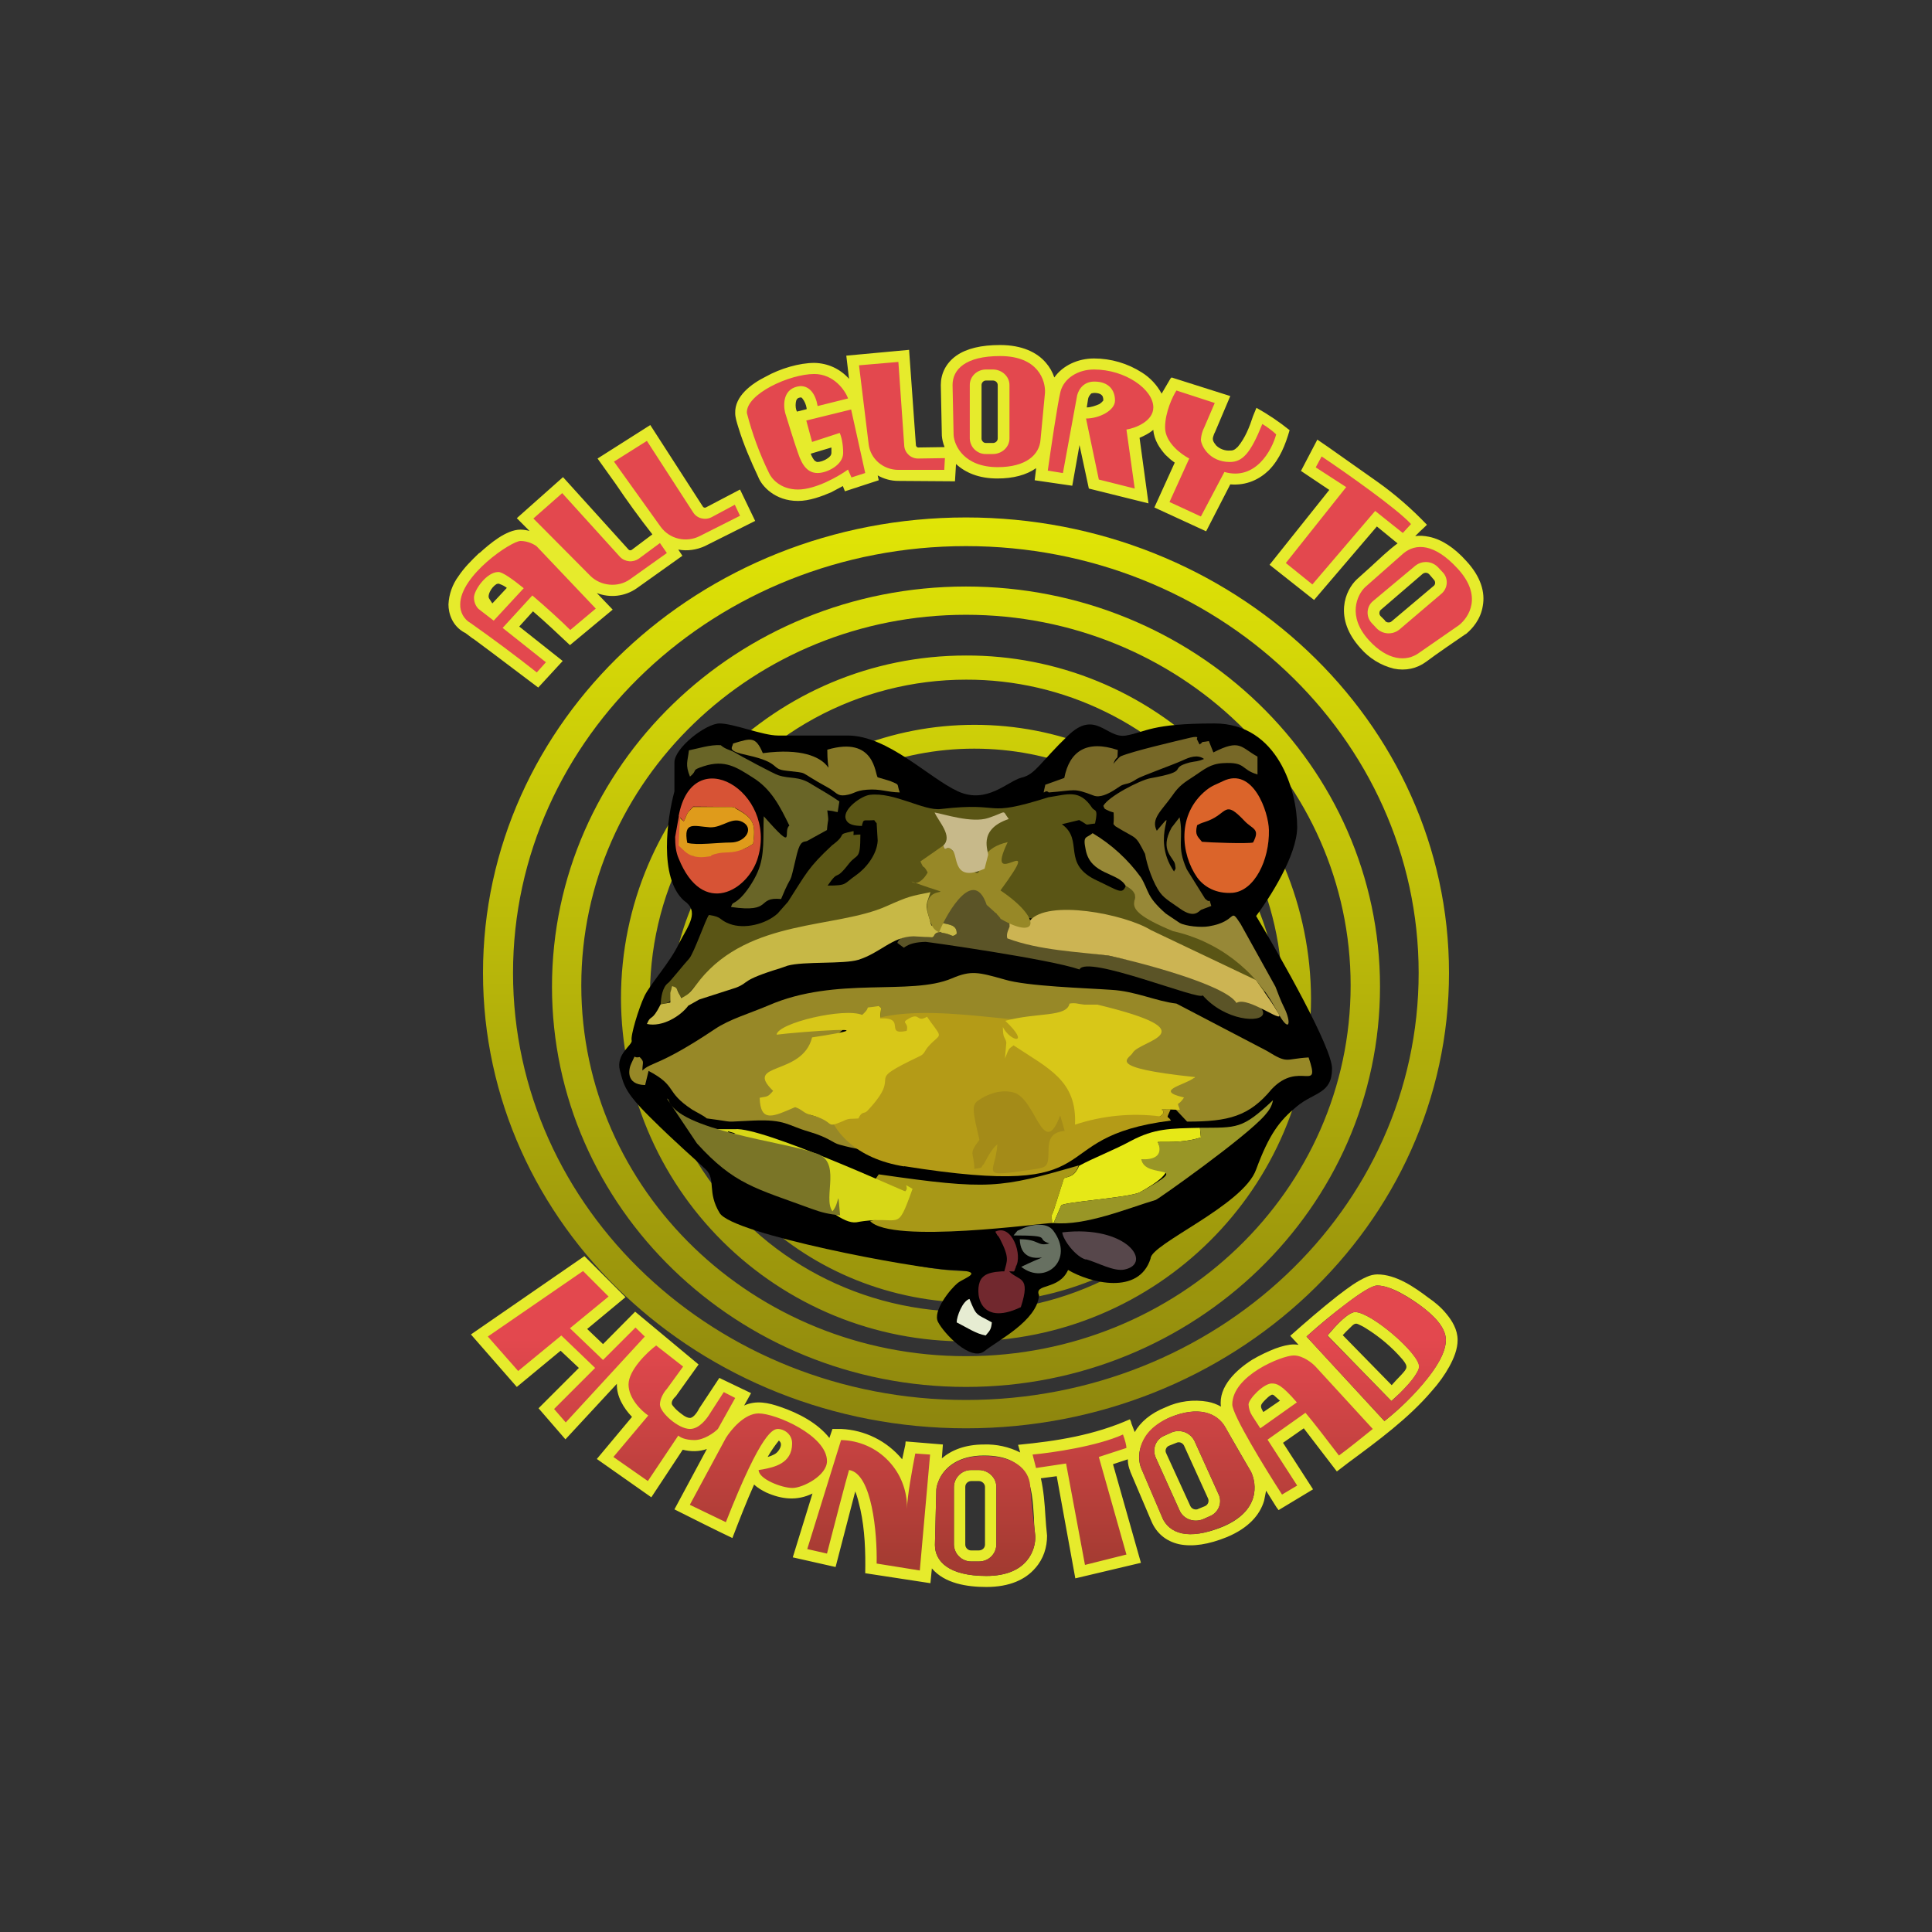 <svg width="24" height="24" viewBox="0 0 24 24" fill="none" xmlns="http://www.w3.org/2000/svg">
<rect x="0" y="0" width="24" height="24" fill="#333333" stroke="none"/>
<path fill-rule="evenodd" clip-rule="evenodd" d="M18 12.086C18 15.214 15.313 17.743 12 17.743C8.687 17.743 6 15.214 6 12.086C6 8.961 8.687 6.428 12 6.428C15.313 6.428 18 8.961 18 12.086ZM17.623 12.086C17.623 15.017 15.107 17.391 12 17.391C8.893 17.391 6.373 15.017 6.373 12.086C6.373 9.159 8.893 6.784 12 6.784C15.107 6.784 17.623 9.159 17.623 12.086ZM17.143 12.257C17.143 15 14.841 17.229 12 17.229C9.158 17.229 6.857 15 6.857 12.257C6.857 9.514 9.158 7.286 12 7.286C14.841 7.286 17.143 9.514 17.143 12.257ZM16.778 12.24C16.778 14.786 14.636 16.847 12 16.847C9.36 16.847 7.221 14.786 7.221 12.24C7.221 9.698 9.364 7.637 12 7.637C14.64 7.637 16.778 9.698 16.778 12.24ZM12 16.663C14.366 16.663 16.286 14.756 16.286 12.403C16.284 11.842 16.172 11.286 15.955 10.769C15.739 10.251 15.423 9.781 15.025 9.385C14.627 8.99 14.155 8.676 13.636 8.463C13.117 8.25 12.561 8.141 12 8.143C9.634 8.143 7.714 10.05 7.714 12.403C7.716 12.964 7.828 13.519 8.044 14.037C8.261 14.555 8.577 15.025 8.975 15.42C9.373 15.816 9.845 16.129 10.364 16.343C10.883 16.556 11.439 16.665 12 16.663ZM15.793 13.393C15.951 12.81 15.973 12.2 15.856 11.607C15.74 11.015 15.488 10.458 15.121 9.979C14.754 9.5 14.282 9.112 13.74 8.846C13.199 8.579 12.603 8.441 12 8.443C11.342 8.443 10.695 8.608 10.118 8.923C9.541 9.238 9.053 9.693 8.697 10.245C8.342 10.799 8.131 11.432 8.084 12.088C8.037 12.743 8.155 13.401 8.428 13.999C8.701 14.597 9.12 15.117 9.646 15.511C10.172 15.905 10.789 16.16 11.44 16.254C12.091 16.348 12.754 16.277 13.37 16.047C13.986 15.817 14.535 15.437 14.966 14.94C14.601 15.334 14.159 15.648 13.667 15.862C13.175 16.076 12.644 16.185 12.107 16.183C10.016 16.183 8.323 14.571 8.323 12.591C8.323 10.611 10.016 9.004 12.107 9.004C14.194 9.004 15.887 10.611 15.887 12.591C15.887 12.87 15.857 13.14 15.793 13.397V13.393ZM15.536 12.549C15.536 14.34 14.001 15.793 12.107 15.793C10.208 15.793 8.674 14.34 8.674 12.549C8.674 10.753 10.208 9.3 12.103 9.3C14.001 9.3 15.54 10.757 15.54 12.549H15.536Z" fill="url(#paint0_linear_59_71946)"/>
<path fill-rule="evenodd" clip-rule="evenodd" d="M5.85 16.577L6.42 17.229L6.964 16.779L7.191 16.993L6.69 17.494L7.024 17.88L7.663 17.19C7.658 17.344 7.744 17.49 7.851 17.601L7.414 18.124L8.091 18.6L8.481 18.009C8.58 18.034 8.687 18.034 8.781 18L8.378 18.75C8.618 18.87 8.854 18.99 9.098 19.106C9.184 18.883 9.27 18.66 9.368 18.441C9.411 18.484 9.467 18.514 9.518 18.54C9.711 18.626 9.9 18.647 10.093 18.553L9.848 19.346L10.38 19.466L10.624 18.527C10.65 18.587 10.667 18.664 10.688 18.75C10.744 19.007 10.753 19.277 10.748 19.543L11.558 19.667L11.576 19.483C11.734 19.671 12.013 19.714 12.253 19.714C12.544 19.714 12.741 19.62 12.861 19.479C12.964 19.363 13.007 19.221 13.007 19.076C12.998 18.993 12.991 18.91 12.986 18.827C12.977 18.673 12.964 18.514 12.93 18.364L13.127 18.338L13.358 19.607L14.173 19.414L13.826 18.189L14.01 18.128C14.01 18.184 14.023 18.236 14.04 18.274V18.279L14.306 18.904C14.366 19.041 14.477 19.144 14.648 19.183C14.816 19.217 15.013 19.187 15.244 19.093C15.51 18.981 15.651 18.819 15.703 18.643L15.728 18.518L15.857 18.724L15.883 18.759L16.311 18.501L15.938 17.923L16.196 17.743L16.59 18.257L16.607 18.279L16.748 18.171C17.113 17.901 17.498 17.619 17.786 17.28C17.871 17.186 17.948 17.078 18.004 16.976C18.06 16.873 18.107 16.761 18.107 16.646C18.107 16.517 18.038 16.406 17.97 16.324C17.901 16.238 17.816 16.17 17.747 16.123C17.571 15.99 17.344 15.831 17.108 15.831C17.064 15.832 17.02 15.843 16.98 15.861C16.851 15.917 16.74 16.003 16.628 16.088L16.616 16.097C16.414 16.256 16.221 16.423 16.028 16.594L16.131 16.706C16.111 16.703 16.091 16.701 16.071 16.701C16.007 16.701 15.921 16.723 15.84 16.753C15.754 16.787 15.651 16.834 15.557 16.89C15.36 17.014 15.133 17.224 15.167 17.473C15.116 17.444 15.061 17.424 15.004 17.413C14.827 17.382 14.644 17.405 14.481 17.481C14.288 17.558 14.164 17.67 14.096 17.79L14.053 17.678C14.053 17.666 14.044 17.648 14.036 17.631C13.59 17.828 13.136 17.901 12.647 17.948L12.673 18.043C12.533 17.973 12.379 17.939 12.223 17.944C11.991 17.944 11.82 18.013 11.7 18.116L11.713 17.944L11.25 17.906L11.246 17.948L11.207 18.128C11.114 18.016 10.999 17.924 10.868 17.859C10.737 17.794 10.594 17.757 10.448 17.751H10.341L10.303 17.863C10.157 17.678 9.921 17.554 9.694 17.477C9.548 17.426 9.394 17.391 9.244 17.46L9.33 17.306L8.936 17.117L8.687 17.494C8.67 17.529 8.618 17.614 8.571 17.614C8.52 17.614 8.464 17.563 8.426 17.533C8.398 17.51 8.374 17.484 8.353 17.456C8.327 17.421 8.366 17.37 8.396 17.344L8.678 16.95L7.89 16.294L7.491 16.697L7.294 16.509L7.77 16.114L7.26 15.604L5.85 16.577ZM9.63 18.06C9.601 18.077 9.569 18.09 9.536 18.099C9.577 18.026 9.625 17.958 9.677 17.893L9.681 17.901C9.733 17.944 9.673 18.034 9.63 18.06ZM12.253 19.577C11.786 19.577 11.614 19.397 11.614 19.191L11.631 18.514C11.631 18.471 11.648 18.42 11.674 18.364C11.743 18.227 11.906 18.081 12.223 18.081C12.797 18.081 12.818 18.45 12.844 18.853C12.844 18.93 12.853 19.007 12.861 19.084C12.866 19.247 12.767 19.577 12.253 19.577ZM14.438 18.849L14.173 18.231C14.078 17.966 14.293 17.709 14.537 17.606C14.88 17.464 15.12 17.546 15.223 17.734L15.54 18.283C15.613 18.433 15.656 18.771 15.184 18.968C14.756 19.14 14.524 19.046 14.438 18.853V18.849ZM16.23 16.603L17.198 17.653C17.383 17.507 17.558 17.336 17.708 17.151C17.85 16.98 17.961 16.796 17.961 16.646C17.961 16.479 17.79 16.328 17.661 16.23C17.528 16.131 17.284 15.969 17.108 15.969C17.044 15.969 16.898 16.063 16.74 16.183C16.563 16.315 16.393 16.455 16.23 16.603ZM17.387 17.31L17.284 17.404L16.491 16.59L16.573 16.496C16.658 16.401 16.77 16.299 16.834 16.299C17.031 16.299 17.631 16.813 17.631 16.976C17.631 17.001 17.614 17.036 17.588 17.074C17.546 17.147 17.46 17.237 17.387 17.31ZM17.288 17.207L16.68 16.586C16.71 16.553 16.741 16.521 16.774 16.491C16.804 16.461 16.83 16.431 16.868 16.448C16.894 16.461 16.928 16.474 16.967 16.5C17.137 16.605 17.291 16.735 17.421 16.886C17.498 16.98 17.481 16.997 17.408 17.078C17.367 17.12 17.327 17.163 17.288 17.207ZM12.068 19.26C12.059 19.261 12.049 19.259 12.039 19.256C12.03 19.252 12.021 19.247 12.014 19.24C12.007 19.233 12.001 19.225 11.997 19.216C11.993 19.207 11.991 19.197 11.991 19.187V18.471C11.991 18.428 12.026 18.398 12.068 18.398H12.158C12.201 18.398 12.236 18.433 12.236 18.471V19.187C12.236 19.23 12.201 19.26 12.158 19.26H12.068ZM14.884 18.746C14.866 18.753 14.845 18.753 14.827 18.746C14.809 18.739 14.794 18.725 14.786 18.707L14.486 18.051C14.482 18.042 14.479 18.033 14.479 18.023C14.479 18.013 14.481 18.003 14.486 17.994C14.49 17.985 14.495 17.977 14.503 17.971C14.51 17.965 14.519 17.96 14.528 17.957L14.614 17.923C14.648 17.906 14.691 17.923 14.708 17.957L15.008 18.617C15.021 18.651 15.008 18.694 14.966 18.711L14.88 18.746H14.884ZM12.068 19.397C12.04 19.398 12.012 19.393 11.986 19.382C11.96 19.372 11.936 19.357 11.916 19.337C11.895 19.318 11.879 19.294 11.868 19.269C11.857 19.243 11.85 19.215 11.85 19.187V18.471C11.851 18.415 11.874 18.362 11.914 18.323C11.954 18.283 12.008 18.261 12.064 18.261H12.158C12.278 18.261 12.377 18.356 12.377 18.471V19.187C12.376 19.243 12.353 19.297 12.313 19.336C12.273 19.375 12.219 19.397 12.163 19.397H12.068ZM14.653 18.763C14.7 18.87 14.828 18.917 14.94 18.874L15.026 18.836C15.137 18.793 15.188 18.664 15.137 18.561L14.841 17.906C14.817 17.854 14.774 17.813 14.72 17.792C14.667 17.772 14.607 17.772 14.554 17.794L14.468 17.833C14.357 17.876 14.31 18 14.357 18.107L14.653 18.763ZM15.823 17.331L15.9 17.4L15.694 17.541C15.651 17.468 15.651 17.456 15.72 17.387C15.741 17.366 15.763 17.344 15.788 17.331C15.801 17.323 15.806 17.323 15.823 17.331ZM11.687 4.783L11.7 5.413C11.704 5.456 11.713 5.503 11.734 5.554L11.404 5.559C11.398 5.558 11.392 5.555 11.387 5.55C11.382 5.545 11.379 5.539 11.378 5.533L11.293 4.346L10.513 4.418L10.547 4.706C10.493 4.645 10.427 4.596 10.354 4.562C10.28 4.528 10.2 4.51 10.118 4.508C9.93 4.508 9.694 4.577 9.51 4.68C9.338 4.766 9.124 4.92 9.133 5.134C9.133 5.186 9.154 5.25 9.171 5.306C9.236 5.52 9.326 5.726 9.42 5.927C9.463 6.038 9.626 6.223 9.913 6.223C10.054 6.223 10.204 6.167 10.324 6.116L10.47 6.038L10.496 6.103L10.916 5.966L10.903 5.906C10.98 5.949 11.066 5.974 11.16 5.974L11.863 5.979L11.876 5.764C11.991 5.871 12.158 5.944 12.39 5.944C12.587 5.944 12.75 5.901 12.87 5.816V5.829L12.853 5.966L13.32 6.034L13.41 5.529L13.526 6.069L14.267 6.253L14.156 5.439C14.216 5.413 14.276 5.383 14.327 5.34C14.336 5.468 14.408 5.571 14.477 5.649C14.516 5.687 14.554 5.721 14.593 5.747L14.34 6.304L14.983 6.6L15.283 6.017C15.488 6.034 15.647 5.953 15.763 5.841C15.9 5.7 15.968 5.524 16.02 5.344C15.891 5.24 15.753 5.147 15.608 5.066L15.566 5.168C15.523 5.301 15.467 5.443 15.377 5.55C15.334 5.593 15.313 5.597 15.278 5.597C15.247 5.599 15.215 5.594 15.186 5.583C15.156 5.572 15.129 5.555 15.107 5.533C15.073 5.49 15.056 5.464 15.073 5.417C15.078 5.399 15.085 5.382 15.094 5.366L15.283 4.92L14.554 4.689L14.541 4.701L14.43 4.89C14.373 4.783 14.289 4.693 14.186 4.628C14.008 4.514 13.801 4.453 13.59 4.453C13.393 4.453 13.204 4.538 13.097 4.689C13.075 4.623 13.04 4.561 12.994 4.508C12.883 4.376 12.694 4.286 12.424 4.286C12.188 4.286 12.008 4.329 11.88 4.418C11.747 4.513 11.687 4.646 11.687 4.783ZM5.888 7.941L6.107 8.104L6.686 8.541L6.99 8.211L6.45 7.783L6.621 7.594C6.78 7.731 6.93 7.873 7.08 8.014L7.611 7.573L7.414 7.367C7.577 7.431 7.766 7.41 7.911 7.307L8.477 6.904L8.426 6.827C8.537 6.848 8.653 6.831 8.756 6.784L9.381 6.471L9.193 6.081L8.768 6.304C8.762 6.307 8.754 6.308 8.747 6.305C8.739 6.303 8.733 6.298 8.73 6.291L8.078 5.28L7.423 5.696L7.646 6.008C7.791 6.223 7.946 6.437 8.104 6.638L7.847 6.831C7.841 6.835 7.834 6.837 7.827 6.836C7.82 6.836 7.813 6.832 7.808 6.827L6.994 5.927L6.42 6.437L6.578 6.596C6.542 6.585 6.505 6.58 6.467 6.579C6.287 6.579 6.081 6.758 5.961 6.866L5.948 6.874C5.858 6.96 5.764 7.054 5.696 7.157C5.62 7.259 5.577 7.382 5.571 7.508C5.571 7.616 5.614 7.774 5.773 7.86H5.777L5.867 7.928L5.888 7.941ZM16.363 5.46L16.5 5.554L17.108 5.983C17.331 6.141 17.537 6.321 17.726 6.519L17.691 6.553C17.653 6.587 17.616 6.623 17.58 6.66C17.636 6.651 17.691 6.656 17.751 6.668C17.906 6.699 18.064 6.801 18.214 6.968C18.398 7.166 18.45 7.359 18.42 7.526C18.394 7.693 18.291 7.809 18.214 7.873L18.21 7.877H18.206C18.094 7.954 17.841 8.126 17.717 8.22C17.601 8.306 17.46 8.336 17.314 8.306C17.152 8.266 17.007 8.176 16.898 8.049C16.736 7.869 16.684 7.693 16.697 7.534C16.71 7.384 16.783 7.264 16.856 7.196L17.018 7.05C17.13 6.947 17.241 6.84 17.361 6.75L17.104 6.54L16.324 7.453L15.771 7.016L16.513 6.086L16.161 5.85L16.363 5.464V5.46ZM10.02 5.083V5.07C10.013 5.026 9.995 4.985 9.968 4.95C9.96 4.941 9.956 4.937 9.947 4.937C9.933 4.938 9.92 4.942 9.908 4.95C9.9 4.957 9.894 4.966 9.891 4.976C9.881 5.013 9.881 5.054 9.891 5.091L9.9 5.113L10.02 5.083ZM10.118 5.721C10.098 5.696 10.082 5.667 10.071 5.636L10.328 5.559V5.627C10.328 5.64 10.324 5.666 10.277 5.696C10.234 5.726 10.183 5.739 10.157 5.739C10.144 5.739 10.136 5.734 10.118 5.721ZM6.296 7.303C6.27 7.282 6.241 7.267 6.21 7.256C6.193 7.247 6.184 7.251 6.167 7.256C6.132 7.279 6.104 7.312 6.086 7.35C6.064 7.397 6.068 7.423 6.077 7.436L6.116 7.496L6.296 7.303ZM12.193 4.783C12.193 4.753 12.218 4.727 12.248 4.727H12.334C12.368 4.727 12.394 4.753 12.394 4.783V5.447C12.394 5.477 12.368 5.503 12.334 5.503H12.248C12.241 5.503 12.234 5.501 12.227 5.499C12.22 5.496 12.214 5.492 12.209 5.486C12.204 5.481 12.2 5.475 12.197 5.468C12.194 5.462 12.193 5.454 12.193 5.447V4.783ZM13.5 5.061C13.551 5.061 13.611 5.04 13.658 5.019C13.697 4.993 13.701 4.976 13.706 4.976C13.706 4.937 13.697 4.916 13.684 4.907C13.676 4.899 13.654 4.881 13.59 4.881L13.56 4.886C13.553 4.89 13.547 4.896 13.543 4.903C13.53 4.918 13.521 4.935 13.517 4.954L13.5 5.061ZM17.207 7.71L17.147 7.65C17.138 7.638 17.134 7.624 17.136 7.61C17.137 7.595 17.144 7.582 17.156 7.573L17.67 7.131C17.676 7.126 17.683 7.122 17.69 7.119C17.698 7.116 17.706 7.115 17.714 7.115C17.722 7.116 17.729 7.118 17.737 7.121C17.744 7.125 17.75 7.13 17.756 7.136L17.811 7.2C17.833 7.221 17.833 7.26 17.811 7.277L17.288 7.718C17.282 7.724 17.275 7.728 17.267 7.73C17.26 7.732 17.252 7.733 17.244 7.732C17.236 7.732 17.228 7.729 17.221 7.725C17.214 7.721 17.208 7.716 17.203 7.71H17.207Z" fill="#E6EB2C"/>
<path fill-rule="evenodd" clip-rule="evenodd" d="M11.846 5.404L11.833 4.783C11.833 4.59 11.991 4.423 12.424 4.423C12.896 4.423 12.99 4.727 12.981 4.881L12.926 5.46C12.913 5.653 12.741 5.803 12.394 5.803C11.978 5.803 11.854 5.537 11.846 5.404ZM12.047 4.783C12.047 4.676 12.137 4.59 12.248 4.59H12.334C12.446 4.59 12.54 4.676 12.54 4.783V5.447C12.54 5.554 12.446 5.64 12.334 5.64H12.248C12.223 5.641 12.197 5.636 12.173 5.627C12.149 5.617 12.127 5.603 12.108 5.585C12.089 5.567 12.074 5.546 12.064 5.522C12.053 5.498 12.048 5.473 12.047 5.447V4.783ZM11.16 4.496L10.671 4.538L10.791 5.52C10.813 5.7 10.971 5.837 11.16 5.837H11.73L11.738 5.691L11.408 5.696C11.365 5.697 11.323 5.682 11.29 5.653C11.258 5.624 11.237 5.585 11.233 5.541L11.16 4.496ZM13.2 5.876L13.016 5.846C13.054 5.576 13.14 4.997 13.174 4.864C13.217 4.701 13.388 4.59 13.59 4.59C13.98 4.59 14.327 4.838 14.327 5.061C14.327 5.233 14.104 5.319 13.993 5.336L14.096 6.069L13.65 5.957L13.491 5.199C13.654 5.199 13.851 5.1 13.851 4.976C13.851 4.851 13.778 4.74 13.594 4.74C13.44 4.74 13.384 4.869 13.376 4.937L13.204 5.876H13.2ZM6.06 16.603L6.437 17.031L6.973 16.59L7.393 16.993L6.883 17.503L7.028 17.67L8.01 16.603L7.894 16.491L7.491 16.894L7.08 16.5L7.56 16.106L7.243 15.789L6.06 16.603ZM16.23 16.603L17.198 17.653C17.456 17.451 17.961 16.967 17.961 16.646C17.961 16.479 17.79 16.328 17.661 16.23C17.528 16.136 17.284 15.969 17.108 15.969C16.971 15.969 16.466 16.393 16.23 16.603ZM16.487 16.59L17.284 17.404C17.4 17.306 17.627 17.074 17.627 16.976C17.627 16.813 17.031 16.299 16.834 16.299C16.744 16.299 16.568 16.491 16.491 16.59H16.487ZM8.486 16.976L8.151 16.714C8.036 16.8 7.808 17.023 7.808 17.198C7.808 17.374 7.971 17.529 8.053 17.584L7.62 18.099L8.048 18.398L8.426 17.833C8.447 17.854 8.511 17.889 8.627 17.889C8.743 17.889 8.871 17.799 8.918 17.751L9.133 17.366L8.991 17.293L8.82 17.558C8.781 17.623 8.687 17.751 8.571 17.751C8.426 17.751 8.198 17.546 8.198 17.447C8.198 17.37 8.254 17.284 8.284 17.254L8.486 16.976ZM8.571 18.69L9.017 17.863C9.081 17.76 9.248 17.558 9.424 17.558C9.638 17.558 10.273 17.833 10.273 18.15C10.273 18.33 9.973 18.484 9.844 18.484C9.711 18.484 9.424 18.373 9.424 18.261L9.476 18.253C9.608 18.227 9.84 18.184 9.84 17.931C9.84 17.803 9.724 17.751 9.668 17.751C9.608 17.751 9.467 17.764 9.017 18.909L8.571 18.694V18.69ZM10.448 17.889L10.028 19.243L10.273 19.299C10.35 18.998 10.513 18.373 10.547 18.261C10.834 18.304 10.898 19.054 10.89 19.423L11.426 19.509L11.554 18.069L11.37 18.056C11.336 18.227 11.267 18.604 11.267 18.746C11.27 18.636 11.251 18.526 11.211 18.423C11.172 18.32 11.112 18.227 11.036 18.147C10.96 18.067 10.869 18.003 10.768 17.959C10.667 17.915 10.559 17.891 10.448 17.889ZM14.614 4.851L15.09 5.006L14.961 5.306C14.936 5.354 14.922 5.406 14.918 5.46C14.918 5.529 15.017 5.739 15.278 5.739C15.437 5.739 15.536 5.627 15.681 5.267C15.741 5.301 15.823 5.366 15.853 5.396C15.801 5.593 15.596 5.974 15.21 5.863L14.918 6.416L14.528 6.236L14.773 5.696C14.674 5.644 14.473 5.498 14.473 5.31C14.473 5.121 14.567 4.924 14.614 4.851ZM10.534 4.95L10.157 5.044C10.131 4.894 10.058 4.796 9.943 4.796C9.724 4.817 9.728 5.027 9.754 5.13C9.788 5.241 9.866 5.494 9.913 5.627C9.968 5.794 10.041 5.876 10.157 5.876C10.273 5.876 10.474 5.777 10.474 5.627C10.474 5.503 10.448 5.413 10.431 5.378L10.088 5.49L10.016 5.224L10.573 5.087L10.748 5.876L10.577 5.931L10.534 5.833C10.418 5.918 10.131 6.081 9.913 6.081C9.694 6.081 9.583 5.944 9.553 5.876C9.436 5.637 9.344 5.387 9.278 5.13C9.266 4.894 9.81 4.646 10.114 4.646C10.358 4.646 10.496 4.847 10.534 4.946V4.95ZM6.784 8.224L6.668 8.353C6.4 8.141 6.125 7.937 5.846 7.74C5.805 7.717 5.772 7.683 5.749 7.642C5.727 7.601 5.715 7.555 5.717 7.508C5.717 7.149 6.351 6.72 6.467 6.72C6.557 6.72 6.638 6.763 6.668 6.788L7.401 7.56L7.084 7.826C6.968 7.71 6.784 7.543 6.613 7.397L6.244 7.8L6.784 8.229V8.224ZM6.193 7.106C6.24 7.106 6.364 7.191 6.506 7.307L6.133 7.71L5.944 7.564C5.927 7.547 5.888 7.5 5.888 7.423C5.888 7.329 6.047 7.106 6.188 7.106H6.193ZM6.986 6.124L6.626 6.441L7.333 7.153C7.461 7.281 7.676 7.303 7.826 7.196L8.284 6.87L8.198 6.746L7.937 6.939C7.902 6.964 7.858 6.976 7.815 6.972C7.772 6.968 7.731 6.949 7.701 6.917L6.986 6.128V6.124ZM7.628 5.734L8.036 5.477L8.61 6.364C8.657 6.441 8.76 6.467 8.841 6.424L9.128 6.27L9.193 6.407L8.691 6.66C8.61 6.701 8.517 6.712 8.428 6.691C8.339 6.67 8.261 6.618 8.207 6.544L7.624 5.73L7.628 5.734ZM11.614 19.191L11.631 18.514C11.64 18.373 11.773 18.086 12.223 18.086C12.596 18.086 12.78 18.248 12.797 18.454C12.81 18.626 12.844 18.943 12.861 19.084C12.866 19.247 12.767 19.577 12.253 19.577C11.786 19.577 11.614 19.397 11.614 19.191ZM12.068 19.397C12.04 19.398 12.012 19.393 11.986 19.382C11.96 19.372 11.936 19.357 11.916 19.337C11.895 19.318 11.879 19.294 11.868 19.269C11.857 19.243 11.85 19.215 11.85 19.187V18.471C11.851 18.415 11.874 18.362 11.914 18.323C11.954 18.283 12.008 18.261 12.064 18.261H12.158C12.278 18.261 12.377 18.356 12.377 18.471V19.187C12.376 19.243 12.353 19.297 12.313 19.336C12.273 19.375 12.219 19.397 12.163 19.397H12.068ZM14.173 18.231L14.438 18.853C14.524 19.046 14.756 19.144 15.184 18.964C15.656 18.771 15.613 18.433 15.54 18.279C15.467 18.159 15.304 17.88 15.223 17.73C15.12 17.546 14.88 17.464 14.537 17.606C14.126 17.777 14.126 18.094 14.173 18.231ZM14.653 18.763C14.7 18.87 14.828 18.917 14.94 18.874L15.026 18.836C15.137 18.793 15.188 18.664 15.137 18.561L14.841 17.906C14.817 17.854 14.774 17.813 14.72 17.792C14.667 17.772 14.607 17.772 14.554 17.794L14.468 17.833C14.357 17.876 14.31 18 14.357 18.107L14.653 18.763ZM15.926 18.566L16.114 18.454L15.746 17.884L16.217 17.55C16.324 17.678 16.457 17.85 16.633 18.081C16.74 18.004 16.958 17.828 17.053 17.751L16.346 16.98C16.303 16.933 16.187 16.838 16.071 16.838C15.926 16.838 15.308 17.087 15.308 17.447C15.308 17.576 15.72 18.248 15.926 18.566ZM16.11 17.421L15.656 17.743L15.553 17.584C15.527 17.543 15.513 17.496 15.51 17.447C15.51 17.378 15.698 17.186 15.797 17.186C15.861 17.186 15.917 17.198 16.11 17.421ZM12.827 18.069C13.067 18.047 13.628 17.966 13.95 17.82C13.976 17.889 13.993 17.957 13.993 17.987L13.65 18.099L13.993 19.311L13.478 19.44L13.243 18.18L12.87 18.236L12.827 18.069ZM17.434 6.874L16.958 7.294C16.86 7.388 16.731 7.654 17.006 7.954C17.233 8.203 17.468 8.229 17.631 8.108L18.124 7.766C18.244 7.671 18.424 7.406 18.107 7.063C17.82 6.75 17.588 6.746 17.434 6.874ZM17.863 7.046C17.826 7.008 17.777 6.985 17.725 6.982C17.672 6.979 17.621 6.996 17.58 7.029L17.057 7.466C17.037 7.482 17.021 7.502 17.009 7.525C16.998 7.548 16.991 7.573 16.989 7.599C16.988 7.625 16.991 7.651 17 7.675C17.009 7.699 17.022 7.721 17.04 7.74L17.1 7.804C17.173 7.881 17.297 7.89 17.383 7.821L17.901 7.38C17.987 7.311 17.996 7.187 17.923 7.11L17.863 7.046ZM16.346 5.803L16.418 5.67C16.718 5.871 17.357 6.321 17.528 6.51L17.426 6.621L17.083 6.347L16.303 7.26L15.973 6.994L16.723 6.051L16.346 5.807V5.803Z" fill="url(#paint1_linear_59_71946)"/>
<path d="M8.378 9.831V9.471C8.378 9.291 8.768 8.987 8.94 8.987C9.111 8.987 9.476 9.137 9.664 9.137H10.53C11.031 9.137 11.537 9.664 11.901 9.831C12.261 9.994 12.518 9.703 12.69 9.66C12.861 9.621 12.921 9.471 13.268 9.137C13.611 8.807 13.744 9.18 13.988 9.137C14.237 9.094 14.293 8.987 15.086 8.987C15.878 8.987 16.114 9.831 16.114 10.273C16.114 10.624 15.771 11.156 15.604 11.379C15.917 11.901 16.547 13.016 16.547 13.273C16.547 13.59 16.328 13.564 16.11 13.744C15.896 13.92 15.767 14.087 15.604 14.528C15.446 14.974 14.293 15.454 14.293 15.634C14.147 16.093 13.543 15.938 13.268 15.776C13.153 16.033 12.84 15.938 12.908 16.093C12.878 16.41 12.403 16.646 12.231 16.783C12.06 16.92 11.726 16.564 11.653 16.423C11.58 16.286 11.811 16.007 11.897 15.938C11.983 15.87 12.274 15.789 11.811 15.776C11.353 15.758 9.098 15.33 8.94 15.069C8.781 14.807 8.897 14.653 8.768 14.528C8.64 14.404 8.396 14.198 8.078 13.881C7.757 13.564 7.748 13.474 7.701 13.299C7.646 13.093 7.86 12.981 7.847 12.926C7.83 12.87 7.933 12.527 8.006 12.373C8.078 12.223 8.323 11.957 8.434 11.721C8.554 11.49 8.696 11.323 8.494 11.186C8.181 10.899 8.288 10.161 8.378 9.831Z" fill="black"/>
<path d="M8.786 13.894C9.184 13.946 8.94 13.937 9.36 13.92C9.758 13.903 9.78 13.98 10.046 14.057C10.307 14.134 10.341 14.198 10.431 14.22C11.203 14.434 10.86 14.049 10.071 13.851C9.664 13.697 10.007 12.998 10.92 12.497C10.95 12.54 10.95 12.476 10.933 12.651C11.267 12.639 10.976 12.866 11.263 12.806C11.297 12.69 11.168 12.716 11.306 12.647C13.367 12.711 13.731 12.836 14.747 13.933C15.261 13.933 15.518 13.868 15.797 13.53C16.14 13.166 16.41 13.59 16.256 13.136C15.956 13.153 16.007 13.221 15.737 13.054L14.614 12.467C14.357 12.437 14.108 12.313 13.804 12.296C13.496 12.274 12.754 12.253 12.476 12.167C12.154 12.077 12.064 12.051 11.824 12.154C11.31 12.373 10.388 12.124 9.548 12.489C9.308 12.591 9.064 12.66 8.88 12.784C8.181 13.251 8.096 13.187 7.98 13.299C7.98 13.191 8.01 13.196 7.946 13.131C7.851 13.153 7.911 13.071 7.843 13.209C7.813 13.268 7.761 13.474 8.014 13.479L8.057 13.303C8.421 13.496 8.254 13.556 8.597 13.783C8.653 13.817 8.743 13.86 8.781 13.894H8.786Z" fill="#978827"/>
<path d="M11.228 14.486C13.907 14.914 12.883 14.13 14.546 13.92C14.503 13.847 14.481 13.92 14.541 13.783C14.306 13.783 14.541 13.77 14.413 13.868C14.074 13.667 13.526 13.911 13.033 12.656C12.793 12.78 11.25 12.36 10.633 12.763C10.02 13.153 10.033 14.297 11.233 14.49L11.228 14.486Z" fill="#B49B17"/>
<path d="M14.541 13.783L14.657 13.787C14.614 13.663 14.631 13.757 14.708 13.633C14.331 13.547 14.708 13.483 14.828 13.393C14.837 13.393 14.837 13.389 14.846 13.38C13.701 13.26 14.031 13.153 14.07 13.08C14.156 12.921 15.056 12.823 13.633 12.48H13.47C13.384 12.471 13.363 12.454 13.286 12.467C13.251 12.639 12.883 12.574 12.488 12.681C12.81 12.986 12.553 12.947 12.458 12.758C12.458 12.909 12.488 12.879 12.501 12.951L12.484 13.149C12.54 13.007 12.527 13.037 12.591 12.986C13.024 13.273 13.38 13.423 13.354 13.971C13.695 13.858 14.057 13.823 14.413 13.868C14.541 13.77 14.306 13.783 14.541 13.783ZM10.663 13.894C10.71 13.796 10.731 13.843 10.774 13.8C11.258 13.286 10.663 13.483 11.438 13.114C11.494 13.08 11.481 13.054 11.541 12.99C11.678 12.84 11.717 12.904 11.567 12.703L11.516 12.63C11.387 12.707 11.43 12.579 11.301 12.647C11.173 12.716 11.297 12.69 11.263 12.806C10.98 12.866 11.267 12.634 10.933 12.651C10.95 12.476 10.95 12.536 10.92 12.497C10.68 12.536 10.856 12.476 10.71 12.608C10.487 12.514 9.664 12.707 9.647 12.853C9.913 12.819 11.16 12.724 10.088 12.887C9.968 13.371 9.231 13.191 9.604 13.551C9.531 13.637 9.531 13.616 9.437 13.637C9.446 13.959 9.617 13.864 9.878 13.753C9.973 13.787 9.977 13.826 10.071 13.851C10.393 13.933 10.234 14.027 10.47 13.928C10.556 13.886 10.556 13.903 10.663 13.894Z" fill="#D8C718"/>
<path d="M12.986 9.746C12.943 9.93 12.973 9.789 13.028 9.844C13.363 9.819 13.328 9.784 13.586 9.883C13.663 9.913 13.766 9.861 13.834 9.819L13.92 9.763L13.937 9.754C13.997 9.729 14.018 9.746 14.121 9.677C14.181 9.639 14.558 9.506 14.691 9.446C14.773 9.407 14.876 9.368 14.957 9.428C14.876 9.463 14.858 9.454 14.781 9.471C14.49 9.549 14.816 9.574 14.288 9.668C14.156 9.694 13.766 9.896 13.706 10.011C13.727 10.054 13.706 10.041 13.791 10.08L13.834 10.093C13.843 10.286 13.813 10.213 13.856 10.264C14.134 10.436 14.096 10.358 14.224 10.607C14.25 10.757 14.327 10.976 14.413 11.091C14.464 11.164 14.584 11.233 14.661 11.289C14.841 11.417 14.893 11.314 14.923 11.301L15.047 11.254C15.008 11.126 15.051 11.241 14.97 11.164L14.743 10.8C14.61 10.508 14.708 10.418 14.653 10.153L14.554 10.281C14.396 10.569 14.584 10.65 14.597 10.74C14.61 10.813 14.601 10.787 14.584 10.826C14.276 10.38 14.67 9.969 14.37 10.32C14.293 10.17 14.43 10.071 14.563 9.883C14.648 9.758 14.713 9.72 14.837 9.639C14.961 9.557 15.034 9.489 15.193 9.48C15.484 9.463 15.407 9.557 15.621 9.621V9.399C15.411 9.283 15.407 9.176 15.073 9.347L15.017 9.206C14.88 9.231 14.978 9.197 14.901 9.248L14.867 9.18C14.863 9.176 14.91 9.137 14.79 9.163C14.576 9.214 14.078 9.33 13.924 9.394C13.898 9.407 13.851 9.467 13.83 9.489C13.881 9.356 13.881 9.48 13.886 9.317C13.5 9.188 13.286 9.33 13.221 9.664L12.981 9.75L12.986 9.746Z" fill="#776827"/>
<path d="M15.51 12.223L15.527 12.347C16.401 12.296 14.657 11.516 14.584 11.503C13.744 11.156 14.318 11.19 13.984 11.006C13.941 11.117 13.89 11.061 13.633 10.941C13.174 10.731 13.474 10.44 13.191 10.239L13.406 10.187C13.543 10.26 13.448 10.247 13.603 10.23C13.646 10.037 13.598 10.08 13.568 10.037C13.41 9.797 13.26 9.87 13.024 9.904C12.193 10.166 12.493 9.956 11.687 10.05C11.473 10.076 11.108 9.836 10.804 9.874C10.701 9.887 10.474 10.046 10.504 10.166C10.526 10.247 10.616 10.26 10.718 10.26C10.706 10.26 10.706 10.26 10.71 10.243C10.727 10.183 10.727 10.191 10.796 10.191C10.894 10.191 10.838 10.174 10.89 10.226L10.903 10.444C10.894 10.616 10.757 10.787 10.633 10.873C10.478 10.98 10.53 11.001 10.281 11.001C10.436 10.778 10.358 10.971 10.547 10.727C10.65 10.598 10.688 10.693 10.688 10.367C10.568 10.367 10.611 10.397 10.603 10.324C10.363 10.376 10.547 10.346 10.337 10.5C10.033 10.783 10.016 10.851 9.788 11.203L9.66 11.348C9.514 11.481 9.248 11.546 9.064 11.477C8.927 11.426 8.978 11.391 8.807 11.366C8.773 11.4 8.623 11.833 8.563 11.906C8.507 11.966 8.314 12.206 8.301 12.21C8.228 12.261 8.211 12.394 8.207 12.476C8.4 12.441 8.297 12.433 8.348 12.248C8.516 12.3 8.357 12.591 8.7 12.171C8.738 12.12 11.7 11.426 11.743 11.396C12.077 11.083 14.923 11.884 15.51 12.223Z" fill="#5A5515"/>
<path d="M11.614 11.511C11.713 11.477 11.666 11.503 11.683 11.46C11.768 11.486 11.893 11.481 11.884 11.601C11.816 11.653 11.846 11.61 11.713 11.588C11.661 11.58 11.721 11.571 11.666 11.58C11.593 11.593 11.618 11.631 11.58 11.644C11.46 11.636 11.194 11.576 11.147 11.713L11.228 11.773C11.297 11.721 11.378 11.704 11.498 11.7C11.52 11.7 13.041 11.914 13.41 12.043C13.496 11.854 14.918 12.441 14.94 12.364C15.493 12.998 16.778 12.497 13.774 11.871C13.611 11.85 12.488 11.713 12.54 11.511L12.536 11.34C12.343 11.37 12.398 11.357 12.364 11.34L12.334 11.1C12.291 10.971 12.218 11.083 12.188 11.014C12.146 10.933 12.098 11.087 12.21 10.946L12.244 10.856C12.038 10.971 12.043 10.774 11.846 10.954L11.79 11.006C11.79 11.104 11.816 11.113 11.803 11.198C11.747 11.306 11.631 11.451 11.61 11.511H11.614Z" fill="#5B5427"/>
<path d="M8.207 12.476C8.091 12.707 8.091 12.591 8.036 12.72C8.228 12.763 8.456 12.621 8.55 12.493L8.687 12.416L9.141 12.27C9.321 12.201 9.184 12.184 9.698 12.026L9.784 11.996C9.986 11.94 10.478 11.979 10.663 11.923C10.937 11.837 11.083 11.636 11.348 11.631L11.58 11.644C11.618 11.631 11.593 11.593 11.666 11.58C11.721 11.571 11.661 11.58 11.708 11.588C11.846 11.61 11.816 11.653 11.884 11.601C11.893 11.481 11.773 11.486 11.683 11.46C11.666 11.503 11.713 11.477 11.61 11.511C11.558 11.481 11.58 11.533 11.546 11.413C11.486 11.229 11.511 11.237 11.558 11.083C11.31 11.134 11.297 11.13 11.01 11.258C10.384 11.537 9.317 11.409 8.696 12.171C8.593 12.3 8.576 12.343 8.464 12.399L8.43 12.334C8.4 12.278 8.417 12.27 8.348 12.248L8.327 12.334V12.454L8.207 12.476Z" fill="#C7B846"/>
<path d="M10.916 14.588L10.83 14.713C11.318 14.811 11.301 15.077 10.808 15.167C11.07 15.459 12.986 15.188 13.071 15.193C13.058 15.056 13.063 15.12 13.093 15.026L13.217 14.636C13.303 14.606 13.35 14.606 13.401 14.477C12.424 14.76 12.287 14.786 10.916 14.588Z" fill="#A89817"/>
<path d="M10.637 15.184C11.207 15.077 11.126 15.351 11.336 14.768C11.186 14.683 11.306 14.739 11.246 14.799C11.241 14.807 9.471 13.993 9.128 14.027H8.884L8.897 14.13C9.497 14.301 9.128 14.473 9.043 14.053C9.236 14.108 9.051 14.053 9.15 14.108C9.321 14.207 9.086 14.091 9.206 14.143C9.69 14.348 10.32 15.223 10.637 15.184Z" fill="#D7D717"/>
<path d="M8.953 9.257C8.824 9.248 8.666 9.3 8.558 9.321C8.541 9.467 8.511 9.497 8.571 9.647C8.678 9.561 8.571 9.574 8.743 9.518C9.004 9.433 9.15 9.531 9.347 9.656C9.583 9.801 9.69 10.02 9.806 10.256C9.716 10.324 9.9 10.607 9.488 10.14C9.476 10.384 9.506 10.62 9.411 10.834C9.368 10.937 9.261 11.108 9.167 11.181C9.103 11.233 9.103 11.203 9.081 11.267C9.613 11.344 9.386 11.139 9.703 11.168C9.861 10.783 9.788 11.083 9.9 10.607C9.943 10.436 9.986 10.461 10.024 10.448L10.273 10.311C10.286 10.14 10.298 10.239 10.277 10.067C10.38 10.076 10.341 10.08 10.406 10.088L10.427 9.956C10.337 9.891 10.187 9.806 10.088 9.746C9.917 9.634 9.818 9.681 9.668 9.63C9.621 9.617 9.188 9.386 9.12 9.343C9.064 9.313 9.013 9.309 8.953 9.257Z" fill="#696527"/>
<path d="M12.737 11.4C12.566 11.396 12.531 11.357 12.54 11.511C12.54 11.528 12.493 11.597 12.514 11.657C12.913 11.807 13.401 11.824 13.774 11.871C14.096 11.94 15.214 12.223 15.36 12.459C15.506 12.36 16.028 12.789 15.861 12.557C15.797 12.441 15.604 12.184 15.604 12.176L14.297 11.554C13.971 11.353 13.011 11.168 12.793 11.438L12.737 11.396V11.4Z" fill="#CCB453"/>
<path d="M14.871 10.251C14.944 10.213 14.918 10.23 15.008 10.196C15.253 10.101 15.206 9.93 15.458 10.196C15.557 10.303 15.66 10.29 15.566 10.466C15.497 10.483 15.021 10.466 14.931 10.457C14.876 10.389 14.841 10.371 14.871 10.251ZM15.193 9.703C15.107 9.746 15.064 9.754 14.987 9.814C14.614 10.114 14.67 10.611 14.871 10.899C14.957 11.018 15.107 11.104 15.308 11.091C15.583 11.07 15.771 10.684 15.763 10.311C15.758 10.084 15.566 9.523 15.193 9.703Z" fill="#DB642A"/>
<path d="M13.406 14.481C13.35 14.606 13.303 14.61 13.217 14.636L13.093 15.026C13.063 15.12 13.058 15.056 13.071 15.193H13.088L13.183 14.974C13.217 14.931 14.04 14.876 14.16 14.811C14.648 14.537 14.503 14.49 14.383 14.186C14.567 14.186 14.726 14.19 14.918 14.13L14.906 14.01C14.533 14.018 14.34 14.018 14.048 14.173C13.834 14.289 13.586 14.383 13.406 14.481Z" fill="#E6E817"/>
<path d="M13.984 11.006C14.318 11.19 13.731 11.22 14.571 11.567C14.846 11.628 15.103 11.748 15.326 11.919C15.549 12.09 15.732 12.308 15.861 12.557C16.024 12.861 16.046 12.703 15.951 12.514C15.904 12.42 15.878 12.343 15.844 12.257L15.411 11.477C15.266 11.258 15.381 11.447 15.017 11.507C14.923 11.524 14.73 11.507 14.653 11.464L14.481 11.348C14.237 11.134 14.276 11.07 14.173 10.899C14.012 10.677 13.808 10.49 13.573 10.35C13.496 10.418 13.448 10.371 13.487 10.556C13.547 10.873 13.894 10.834 13.984 11.006Z" fill="#978837"/>
<path d="M12.793 14.533C12.861 14.524 12.904 14.516 12.951 14.503C13.123 14.451 12.887 14.074 13.226 14.049L13.17 13.856C12.956 14.426 12.87 13.633 12.583 13.569C12.403 13.526 12.24 13.611 12.163 13.663C12.068 13.723 12.077 13.778 12.167 14.16C12.021 14.348 12.103 14.314 12.103 14.52C12.231 14.503 12.176 14.503 12.218 14.464C12.227 14.46 12.304 14.28 12.39 14.216C12.364 14.584 12.146 14.627 12.793 14.533Z" fill="#A48B18"/>
<path d="M14.906 14.01L14.918 14.13C14.726 14.19 14.567 14.186 14.383 14.186C14.456 14.366 14.323 14.409 14.177 14.4C14.224 14.666 14.863 14.421 14.16 14.811C14.04 14.876 13.217 14.931 13.183 14.974L13.088 15.193C13.483 15.231 14.014 15.008 14.357 14.906C14.387 14.897 15.467 14.134 15.711 13.856C15.767 13.791 15.797 13.748 15.814 13.667C15.428 14.031 15.368 14.006 14.906 14.01Z" fill="#999626"/>
<path d="M8.434 10.14L8.494 10.204C8.524 10.153 8.52 10.131 8.55 10.088L8.61 10.02L9.094 10.024C9.158 10.041 9.107 10.024 9.15 10.046C9.373 10.17 9.386 10.247 9.356 10.483C9.274 10.526 9.338 10.504 9.244 10.543C8.961 10.53 8.717 10.663 8.606 10.629C8.52 10.607 8.507 10.239 8.447 10.191C8.46 9.947 8.434 10.14 8.387 10.397C8.387 10.496 8.396 10.586 8.43 10.663C8.73 11.409 9.3 11.057 9.416 10.65C9.656 9.836 8.601 9.197 8.43 10.14H8.434Z" fill="#D75335"/>
<path d="M10.436 15.098C10.401 14.721 10.436 14.944 10.341 15.047C10.213 14.876 10.478 14.4 10.106 14.319C9.776 14.19 8.413 14.04 8.306 13.663C8.297 13.65 8.288 13.65 8.284 13.646L8.657 14.203C9.124 14.717 9.386 14.76 10.084 15.017C10.213 15.064 10.29 15.081 10.436 15.098Z" fill="#7A7527"/>
<path d="M9.107 9.236C9.098 9.291 9.021 9.326 9.283 9.381C9.711 9.476 9.566 9.553 9.767 9.574C10.076 9.613 9.878 9.561 10.286 9.784C10.388 9.84 10.397 9.891 10.496 9.879C10.624 9.861 10.611 9.823 10.77 9.81C10.941 9.797 11.01 9.84 11.177 9.844C11.134 9.724 11.186 9.758 11.061 9.703L10.903 9.656C10.868 9.621 10.873 9.137 10.277 9.313C10.277 9.853 10.47 9.223 9.476 9.356C9.386 9.141 9.326 9.171 9.107 9.236Z" fill="#867827"/>
<path d="M11.546 11.413C11.58 11.533 11.61 11.55 11.666 11.584C11.696 11.481 12.077 10.71 12.257 11.241C12.261 11.246 12.428 11.387 12.428 11.413C12.9 11.687 12.951 11.413 12.428 11.061C13.016 10.26 12.201 11.121 12.518 10.461C11.918 10.598 12.42 11.186 11.833 10.569C11.747 10.474 11.747 10.611 11.717 10.504L11.434 10.701C11.486 10.821 11.46 10.719 11.524 10.838C11.473 10.933 11.387 11.001 11.323 10.95C12.086 11.229 11.374 10.873 11.546 11.413Z" fill="#978827"/>
<path d="M11.717 10.5C11.747 10.611 11.747 10.474 11.837 10.569C11.901 10.637 11.837 10.971 12.231 10.791L12.274 10.624C12.287 10.586 12.133 10.307 12.531 10.174C12.441 10.054 12.523 10.08 12.278 10.161C12.073 10.23 11.717 10.11 11.61 10.093C11.661 10.209 11.841 10.389 11.717 10.504V10.5Z" fill="#C7B98A"/>
<path d="M8.537 10.47C8.486 10.196 8.623 10.264 8.816 10.277C8.983 10.286 9.103 10.123 9.248 10.226C9.36 10.311 9.248 10.466 9.077 10.466C8.918 10.466 8.657 10.504 8.537 10.47ZM8.434 10.14L8.447 10.153L8.43 10.504C8.49 10.556 8.524 10.607 8.606 10.633C8.654 10.648 8.705 10.652 8.756 10.646C8.927 10.624 8.76 10.646 8.876 10.611C9.017 10.569 9.077 10.616 9.244 10.543C9.338 10.504 9.274 10.526 9.356 10.483C9.386 10.247 9.373 10.17 9.15 10.05C9.107 10.024 9.158 10.041 9.094 10.024H8.61L8.55 10.088C8.52 10.131 8.524 10.153 8.494 10.204L8.46 10.174L8.434 10.14Z" fill="#DF9B1B"/>
<path d="M12.617 15.737C12.707 15.6 12.574 15.197 12.364 15.3C12.411 15.39 12.386 15.321 12.424 15.394C12.544 15.63 12.51 15.66 12.476 15.793H12.446L12.364 15.801C12.313 15.81 12.227 15.823 12.184 15.896C12.107 16.024 12.141 16.496 12.681 16.238C12.81 15.844 12.656 15.917 12.536 15.793C12.621 15.793 12.587 15.81 12.621 15.737H12.617Z" fill="#71282E"/>
<path d="M13.491 15.643C13.641 15.686 13.834 15.797 13.967 15.771C14.327 15.698 14.001 15.214 13.196 15.309C13.204 15.403 13.367 15.617 13.491 15.647V15.643Z" fill="#57474B"/>
<path d="M12.686 15.737C12.986 15.973 13.354 15.647 13.084 15.287C12.998 15.171 12.793 15.219 12.711 15.257C12.608 15.309 12.668 15.257 12.591 15.347C13.106 15.347 12.848 15.39 13.037 15.446C12.883 15.489 12.913 15.394 12.668 15.394C12.681 15.831 13.268 15.459 12.686 15.737Z" fill="#677061"/>
<path d="M11.884 16.427C12.004 16.487 12.124 16.569 12.244 16.59C12.291 16.534 12.313 16.521 12.321 16.427C12.124 16.316 12.133 16.358 12.043 16.136C11.957 16.161 11.884 16.354 11.884 16.427Z" fill="#E6ECD2"/>
<defs>
<linearGradient id="paint0_linear_59_71946" x1="12.114" y1="3.964" x2="12.114" y2="19.65" gradientUnits="userSpaceOnUse">
<stop stop-color="#F3FA04"/>
<stop offset="1" stop-color="#80760F"/>
</linearGradient>
<linearGradient id="paint1_linear_59_71946" x1="11.999" y1="4.286" x2="11.999" y2="19.714" gradientUnits="userSpaceOnUse">
<stop offset="0.8" stop-color="#E3484E"/>
<stop offset="1" stop-color="#9E3A2F"/>
</linearGradient>
</defs>
</svg>
